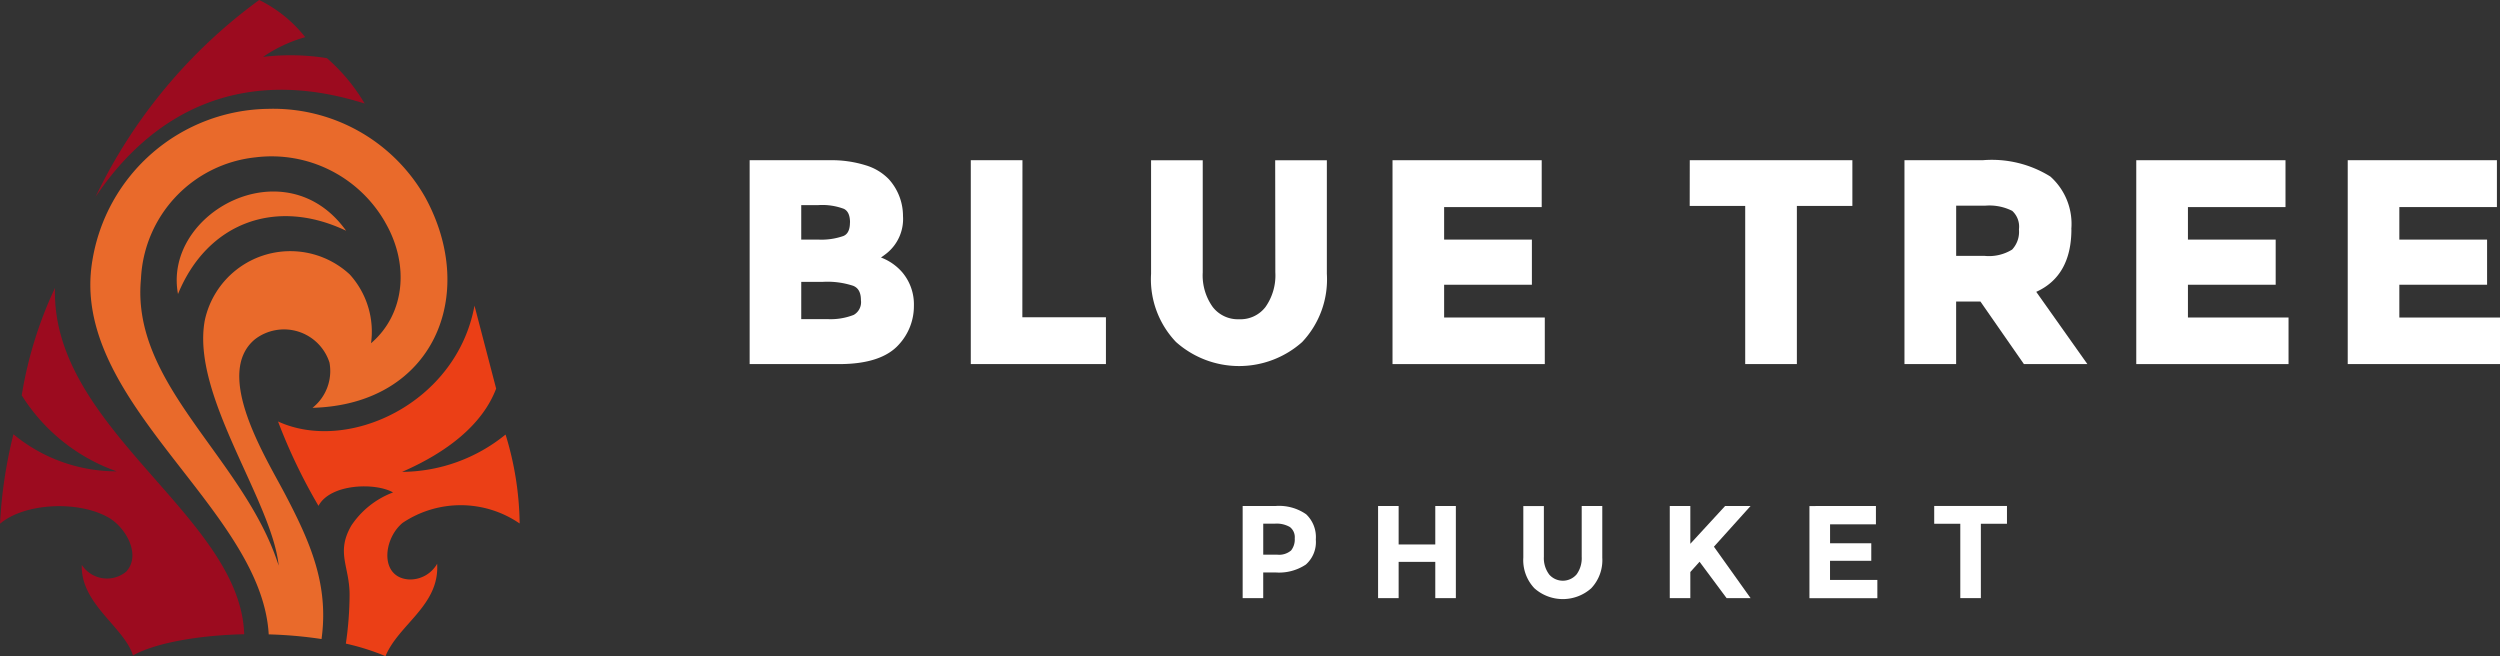 <svg xmlns="http://www.w3.org/2000/svg" width="164.508" height="43.175" viewBox="0 0 164.508 43.175">
  <rect x="0" y="0" width="164.508" height="43.175" fill="#333333" stroke="none"/>
  <g id="Group_7268" data-name="Group 7268" transform="translate(-319.933 -20.536)">
    <g id="Group_7272" data-name="Group 7272" transform="translate(319.933 20.536)">
      <g id="Group_7268-2" data-name="Group 7268" transform="translate(0)">
        <g id="Group_7270" data-name="Group 7270">
          <path id="Path_3554" data-name="Path 3554" d="M297.109,147.527a10.907,10.907,0,0,1-6.8,2.45c2.927-1.274,5.283-3.084,6.19-5.48l-1.425-5.457c-1.18,6.44-8.339,9.732-12.928,7.62a36.69,36.69,0,0,0,2.663,5.553c.78-1.469,3.753-1.545,4.906-.883a5.709,5.709,0,0,0-2.746,2.181c-1.027,1.784-.115,2.673-.114,4.551a22.82,22.82,0,0,1-.246,3.216,15.468,15.468,0,0,1,2.608.824c.88-2.11,3.568-3.337,3.4-6.079a2.051,2.051,0,0,1-1.851,1.034c-1.933-.124-1.725-2.647-.42-3.726a6.857,6.857,0,0,1,7.7.043,20.6,20.6,0,0,0-.925-5.846" transform="translate(-263.851 -118.926)" fill="#eb3f16" fill-rule="evenodd"/>
          <path id="Path_3555" data-name="Path 3555" d="M171.769,153.78c-.239-7.786-12.718-13.511-12.451-22.79a26.476,26.476,0,0,0-2.188,7.066,12.133,12.133,0,0,0,6.246,5,10.614,10.614,0,0,1-6.792-2.44,30.477,30.477,0,0,0-.883,5.889c1.581-1.353,5.108-1.556,7.126-.416,1.155.652,2.183,2.475,1.177,3.568a1.984,1.984,0,0,1-2.92-.44c-.1,2.552,2.79,4.095,3.366,5.952,1.446-.808,4.249-1.324,7.32-1.394" transform="translate(-155.7 -112.041)" fill="#9c0b1f" fill-rule="evenodd"/>
          <path id="Path_3556" data-name="Path 3556" d="M211.418,69.187c7.951-.212,10.939-7.425,7.41-13.861a11.5,11.5,0,0,0-10.354-5.811,11.883,11.883,0,0,0-11.54,9.96c-1.588,9.3,11.135,16.284,11.6,24.621a28.556,28.556,0,0,1,3.476.306c.49-3.567-.725-6.35-2.419-9.571-1.258-2.393-4.7-7.876-1.965-10.151a3.141,3.141,0,0,1,4.908,1.535,3.091,3.091,0,0,1-1.117,2.972M202.565,61.7c-1-5.36,7.091-9.72,11.062-4.164-4.627-2.206-9.139-.529-11.062,4.164m13.627-4.727c1.632,2.805,1.3,6.062-.925,7.966a5.6,5.6,0,0,0-1.4-4.527,5.755,5.755,0,0,0-9.54,3.027c-.91,4.923,4.417,11.83,4.864,16.137-2.264-7.094-9.742-11.875-9.062-18.885a8.421,8.421,0,0,1,7.524-7.984,8.611,8.611,0,0,1,8.542,4.266" transform="translate(-190.852 -42.352)" fill="#e96a2b" fill-rule="evenodd"/>
          <path id="Path_3557" data-name="Path 3557" d="M199.166,12.955c3.721-5.546,9.583-8.713,17.707-6.141a12.13,12.13,0,0,0-2.481-2.986,15.1,15.1,0,0,0-4.205-.084,9.5,9.5,0,0,1,2.775-1.3A8.827,8.827,0,0,0,209.934,0a34.407,34.407,0,0,0-10.768,12.955" transform="translate(-192.878)" fill="#9c0b1f" fill-rule="evenodd"/>
        </g>
      </g>
    </g>
    <g id="Group_7273" data-name="Group 7273" transform="translate(179.5 -382.248)">
      <g id="Group_6900" data-name="Group 6900" transform="translate(189.761 413.327)">
        <g id="Group_6907" data-name="Group 6907">
          <g id="Group_7269" data-name="Group 7269">
            <g id="Group_7271" data-name="Group 7271" transform="translate(0 0)">
              <path id="Path_3558" data-name="Path 3558" d="M8.643,355.067c.078-.052.194-.133.368-.269a2.9,2.9,0,0,0,1.08-2.458,3.61,3.61,0,0,0-.933-2.424,3.514,3.514,0,0,0-1.541-.921,7.512,7.512,0,0,0-2.341-.328H0v13.415H5.9c1.84,0,3.159-.432,3.92-1.287a3.731,3.731,0,0,0,.989-2.552,3.269,3.269,0,0,0-.773-2.208,3.479,3.479,0,0,0-1.4-.969M6.6,352.774c0,.689-.322.831-.429.879a4.379,4.379,0,0,1-1.673.236H3.395v-2.268H4.52a4.04,4.04,0,0,1,1.69.249c.265.138.395.433.395.9m-3.209,3.9H4.833a5.41,5.41,0,0,1,1.99.264c.215.095.5.293.5.944a.961.961,0,0,1-.473.966,4.154,4.154,0,0,1-1.741.278H3.395Z" transform="translate(0.001 -348.667)" fill="#fff"/>
              <path id="Path_3559" data-name="Path 3559" d="M72.616,348.667h-3.4v13.415h8.893V359h-5.5Z" transform="translate(-54.663 -348.667)" fill="#fff"/>
              <path id="Path_3560" data-name="Path 3560" d="M133.8,356.048a3.6,3.6,0,0,1-.653,2.283,2.07,2.07,0,0,1-1.726.8,2.092,2.092,0,0,1-1.736-.8,3.565,3.565,0,0,1-.662-2.282v-7.381h-3.4v7.474a5.983,5.983,0,0,0,1.638,4.484,6.239,6.239,0,0,0,8.3.01,6,6,0,0,0,1.629-4.494v-7.474h-3.4Z" transform="translate(-99.207 -348.667)" fill="#fff"/>
              <path id="Path_3561" data-name="Path 3561" d="M204.556,356.861h5.775V353.89h-5.775v-2.139h6.421v-3.084H201.16v13.415h10.02v-3.065h-6.624Z" transform="translate(-158.856 -348.667)" fill="#fff"/>
              <path id="Path_3562" data-name="Path 3562" d="M294.155,351.677h3.652v10.406h3.4V351.677h3.652v-3.01h-10.7Z" transform="translate(-232.295 -348.667)" fill="#fff"/>
              <path id="Path_3563" data-name="Path 3563" d="M372.334,353.208a4.172,4.172,0,0,0-1.381-3.468,7.273,7.273,0,0,0-4.451-1.072h-5.147v13.415h3.4v-4.114h1.6l2.86,4.114h4.177l-3.366-4.754c1.535-.693,2.314-2.077,2.314-4.121m-3.9,1.339a2.9,2.9,0,0,1-1.838.413h-1.845v-3.3h1.9a3.339,3.339,0,0,1,1.789.341,1.405,1.405,0,0,1,.442,1.217,1.716,1.716,0,0,1-.448,1.329" transform="translate(-285.363 -348.668)" fill="#fff"/>
              <path id="Path_3564" data-name="Path 3564" d="M437.3,356.861h5.774V353.89H437.3v-2.139h6.42v-3.084H433.9v13.415h10.02v-3.065H437.3Z" transform="translate(-342.655 -348.667)" fill="#fff"/>
              <path id="Path_3565" data-name="Path 3565" d="M503.448,359.018v-2.157h5.774v-2.972h-5.774v-2.138h6.421v-3.084h-9.817v13.415h10.02v-3.065Z" transform="translate(-394.892 -348.667)" fill="#fff"/>
              <path id="Path_3566" data-name="Path 3566" d="M158.449,457.4a2.069,2.069,0,0,1,.638,1.666,1.975,1.975,0,0,1-.655,1.644,3.184,3.184,0,0,1-2,.52h-.806v1.692h-1.353v-6.063h2.143a3.115,3.115,0,0,1,2.034.542m-.993,2.386a1.169,1.169,0,0,0,.243-.8.844.844,0,0,0-.317-.745,1.738,1.738,0,0,0-.985-.222h-.771v2.039h.91a1.208,1.208,0,0,0,.92-.274" transform="translate(-121.83 -434.104)" fill="#fff"/>
              <path id="Path_3567" data-name="Path 3567" d="M200.4,456.857h1.354v6.063H200.4v-2.385h-2.411v2.385h-1.353v-6.063h1.353v2.533H200.4Z" transform="translate(-155.282 -434.105)" fill="#fff"/>
              <path id="Path_3568" data-name="Path 3568" d="M243.783,461.354a1.191,1.191,0,0,0,1.817,0,1.808,1.808,0,0,0,.333-1.15v-3.347h1.354v3.392a2.693,2.693,0,0,1-.729,2.025,2.812,2.812,0,0,1-3.735,0,2.687,2.687,0,0,1-.732-2.021v-3.392h1.353V460.2a1.783,1.783,0,0,0,.339,1.15" transform="translate(-191.18 -434.105)" fill="#fff"/>
              <path id="Path_3569" data-name="Path 3569" d="M287.915,456.857h1.353v2.489l2.29-2.489h1.675l-2.412,2.68q.312.435,1.154,1.618c.561.789.98,1.379,1.258,1.765h-1.579l-1.779-2.393-.607.676v1.717h-1.353Z" transform="translate(-227.367 -434.105)" fill="#fff"/>
              <path id="Path_3570" data-name="Path 3570" d="M336.006,456.857v1.206h-3.018v1.249H335.7v1.154h-2.715v1.258H336.1v1.2h-4.469v-6.063Z" transform="translate(-261.892 -434.105)" fill="#fff"/>
              <path id="Path_3571" data-name="Path 3571" d="M373.73,458.027v4.893h-1.353v-4.893H370.66v-1.171h4.788v1.171Z" transform="translate(-292.711 -434.105)" fill="#fff"/>
            </g>
          </g>
        </g>
      </g>
    </g>
  </g>
</svg>

